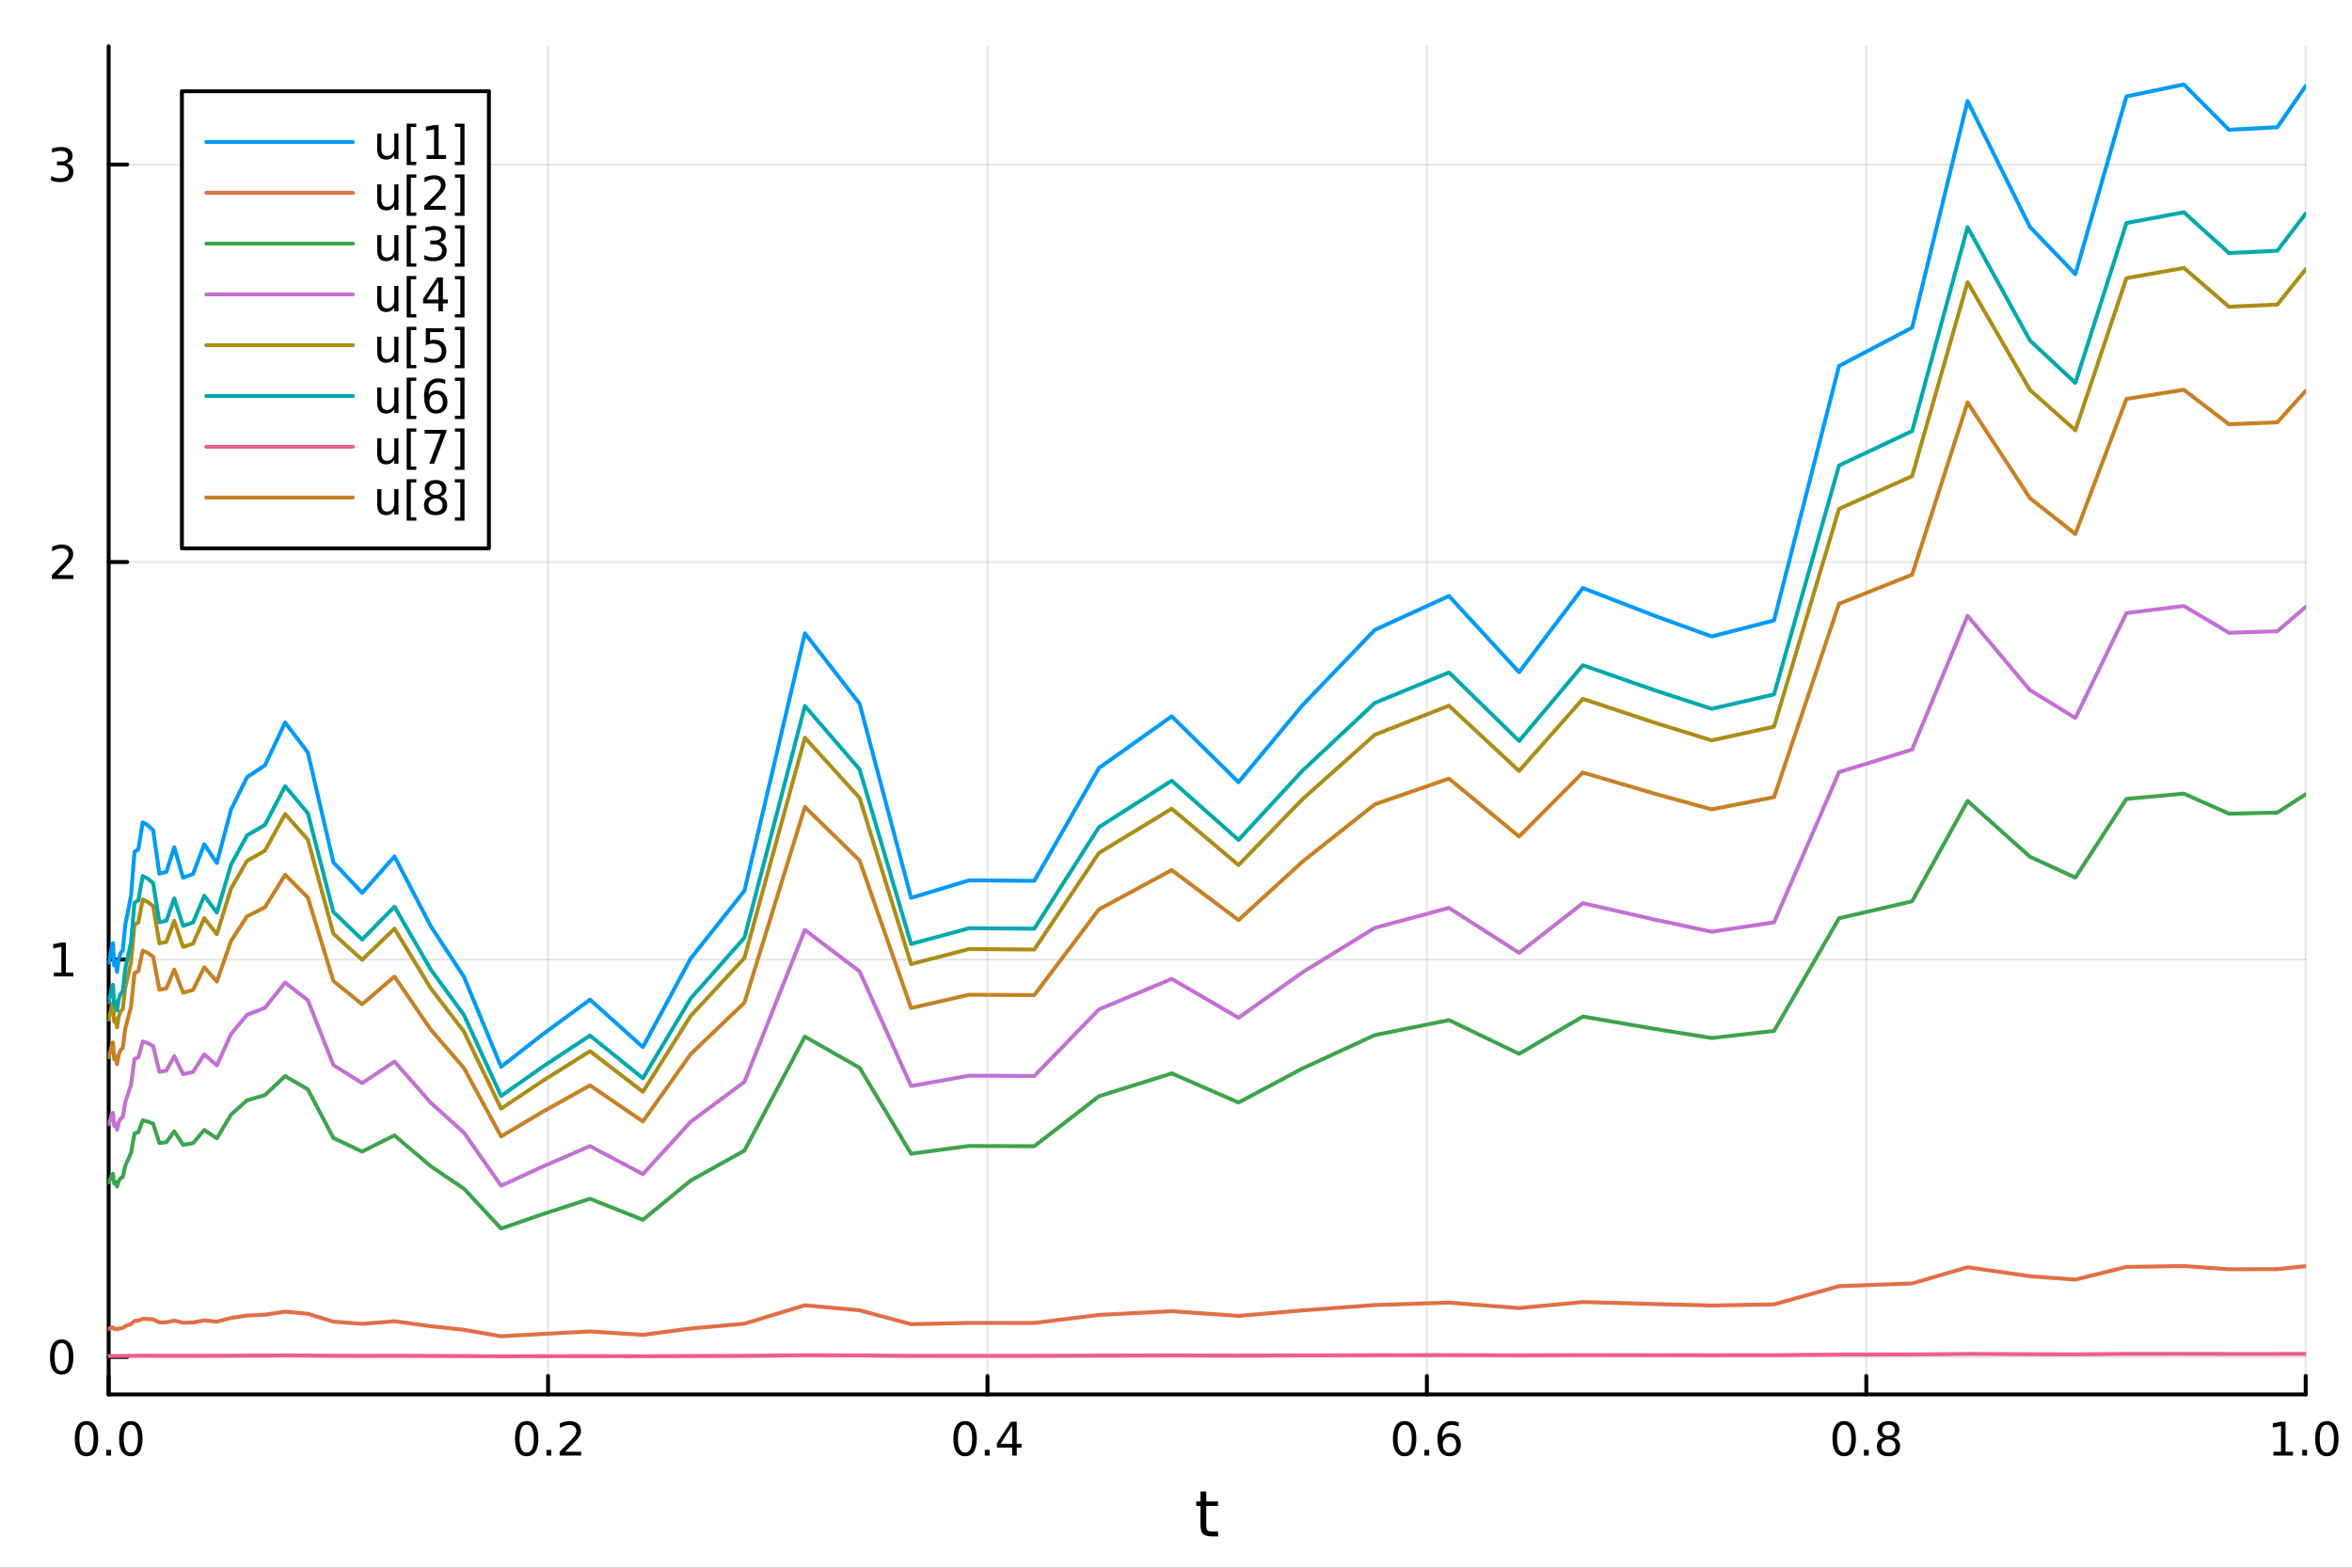 <?xml version="1.0" encoding="utf-8"?>
<svg xmlns="http://www.w3.org/2000/svg" xmlns:xlink="http://www.w3.org/1999/xlink" width="600" height="400" viewBox="0 0 2400 1600">
<rect x="0" y="0" width="2400" height="1600" fill="#333333" stroke="none"/>
<defs>
  <clipPath id="clip040">
    <rect x="0" y="0" width="2400" height="1600"/>
  </clipPath>
</defs>
<path clip-path="url(#clip040)" d="M0 1600 L2400 1600 L2400 0 L0 0  Z" fill="#ffffff" fill-rule="evenodd" fill-opacity="1"/>
<defs>
  <clipPath id="clip041">
    <rect x="480" y="0" width="1681" height="1600"/>
  </clipPath>
</defs>
<path clip-path="url(#clip040)" d="M110.881 1423.18 L2352.76 1423.18 L2352.76 47.244 L110.881 47.244  Z" fill="#ffffff" fill-rule="evenodd" fill-opacity="1"/>
<defs>
  <clipPath id="clip042">
    <rect x="110" y="47" width="2243" height="1377"/>
  </clipPath>
</defs>
<polyline clip-path="url(#clip042)" style="stroke:#000000; stroke-linecap:round; stroke-linejoin:round; stroke-width:2; stroke-opacity:0.1; fill:none" points="110.881,1423.18 110.881,47.244 "/>
<polyline clip-path="url(#clip042)" style="stroke:#000000; stroke-linecap:round; stroke-linejoin:round; stroke-width:2; stroke-opacity:0.1; fill:none" points="559.256,1423.18 559.256,47.244 "/>
<polyline clip-path="url(#clip042)" style="stroke:#000000; stroke-linecap:round; stroke-linejoin:round; stroke-width:2; stroke-opacity:0.1; fill:none" points="1007.63,1423.18 1007.63,47.244 "/>
<polyline clip-path="url(#clip042)" style="stroke:#000000; stroke-linecap:round; stroke-linejoin:round; stroke-width:2; stroke-opacity:0.1; fill:none" points="1456.01,1423.18 1456.01,47.244 "/>
<polyline clip-path="url(#clip042)" style="stroke:#000000; stroke-linecap:round; stroke-linejoin:round; stroke-width:2; stroke-opacity:0.1; fill:none" points="1904.38,1423.18 1904.38,47.244 "/>
<polyline clip-path="url(#clip042)" style="stroke:#000000; stroke-linecap:round; stroke-linejoin:round; stroke-width:2; stroke-opacity:0.1; fill:none" points="2352.76,1423.18 2352.76,47.244 "/>
<polyline clip-path="url(#clip042)" style="stroke:#000000; stroke-linecap:round; stroke-linejoin:round; stroke-width:2; stroke-opacity:0.1; fill:none" points="110.881,1384.97 2352.76,1384.97 "/>
<polyline clip-path="url(#clip042)" style="stroke:#000000; stroke-linecap:round; stroke-linejoin:round; stroke-width:2; stroke-opacity:0.1; fill:none" points="110.881,979.286 2352.76,979.286 "/>
<polyline clip-path="url(#clip042)" style="stroke:#000000; stroke-linecap:round; stroke-linejoin:round; stroke-width:2; stroke-opacity:0.1; fill:none" points="110.881,573.604 2352.76,573.604 "/>
<polyline clip-path="url(#clip042)" style="stroke:#000000; stroke-linecap:round; stroke-linejoin:round; stroke-width:2; stroke-opacity:0.1; fill:none" points="110.881,167.922 2352.76,167.922 "/>
<polyline clip-path="url(#clip040)" style="stroke:#000000; stroke-linecap:round; stroke-linejoin:round; stroke-width:4; stroke-opacity:1; fill:none" points="110.881,1423.18 2352.76,1423.18 "/>
<polyline clip-path="url(#clip040)" style="stroke:#000000; stroke-linecap:round; stroke-linejoin:round; stroke-width:4; stroke-opacity:1; fill:none" points="110.881,1423.18 110.881,1404.28 "/>
<polyline clip-path="url(#clip040)" style="stroke:#000000; stroke-linecap:round; stroke-linejoin:round; stroke-width:4; stroke-opacity:1; fill:none" points="559.256,1423.18 559.256,1404.28 "/>
<polyline clip-path="url(#clip040)" style="stroke:#000000; stroke-linecap:round; stroke-linejoin:round; stroke-width:4; stroke-opacity:1; fill:none" points="1007.63,1423.18 1007.63,1404.28 "/>
<polyline clip-path="url(#clip040)" style="stroke:#000000; stroke-linecap:round; stroke-linejoin:round; stroke-width:4; stroke-opacity:1; fill:none" points="1456.01,1423.18 1456.01,1404.28 "/>
<polyline clip-path="url(#clip040)" style="stroke:#000000; stroke-linecap:round; stroke-linejoin:round; stroke-width:4; stroke-opacity:1; fill:none" points="1904.38,1423.18 1904.38,1404.28 "/>
<polyline clip-path="url(#clip040)" style="stroke:#000000; stroke-linecap:round; stroke-linejoin:round; stroke-width:4; stroke-opacity:1; fill:none" points="2352.76,1423.18 2352.76,1404.28 "/>
<path clip-path="url(#clip040)" d="M88.265 1454.1 Q84.654 1454.1 82.826 1457.66 Q81.02 1461.2 81.02 1468.33 Q81.02 1475.44 82.826 1479.01 Q84.654 1482.55 88.265 1482.55 Q91.9 1482.55 93.705 1479.01 Q95.534 1475.44 95.534 1468.33 Q95.534 1461.2 93.705 1457.66 Q91.9 1454.1 88.265 1454.1 M88.265 1450.39 Q94.075 1450.39 97.131 1455 Q100.21 1459.58 100.21 1468.33 Q100.21 1477.06 97.131 1481.67 Q94.075 1486.25 88.265 1486.25 Q82.455 1486.25 79.376 1481.67 Q76.321 1477.06 76.321 1468.33 Q76.321 1459.58 79.376 1455 Q82.455 1450.39 88.265 1450.39 Z" fill="#000000" fill-rule="nonzero" fill-opacity="1" /><path clip-path="url(#clip040)" d="M108.427 1479.7 L113.311 1479.7 L113.311 1485.58 L108.427 1485.58 L108.427 1479.7 Z" fill="#000000" fill-rule="nonzero" fill-opacity="1" /><path clip-path="url(#clip040)" d="M133.497 1454.1 Q129.885 1454.1 128.057 1457.66 Q126.251 1461.2 126.251 1468.33 Q126.251 1475.44 128.057 1479.01 Q129.885 1482.55 133.497 1482.55 Q137.131 1482.55 138.936 1479.01 Q140.765 1475.44 140.765 1468.33 Q140.765 1461.2 138.936 1457.66 Q137.131 1454.1 133.497 1454.1 M133.497 1450.39 Q139.307 1450.39 142.362 1455 Q145.441 1459.58 145.441 1468.33 Q145.441 1477.06 142.362 1481.67 Q139.307 1486.25 133.497 1486.25 Q127.686 1486.25 124.608 1481.67 Q121.552 1477.06 121.552 1468.33 Q121.552 1459.58 124.608 1455 Q127.686 1450.39 133.497 1450.39 Z" fill="#000000" fill-rule="nonzero" fill-opacity="1" /><path clip-path="url(#clip040)" d="M537.439 1454.1 Q533.828 1454.1 531.999 1457.66 Q530.194 1461.2 530.194 1468.33 Q530.194 1475.44 531.999 1479.01 Q533.828 1482.55 537.439 1482.55 Q541.073 1482.55 542.879 1479.01 Q544.707 1475.44 544.707 1468.33 Q544.707 1461.2 542.879 1457.66 Q541.073 1454.1 537.439 1454.1 M537.439 1450.39 Q543.249 1450.39 546.305 1455 Q549.383 1459.58 549.383 1468.33 Q549.383 1477.06 546.305 1481.67 Q543.249 1486.25 537.439 1486.25 Q531.629 1486.25 528.55 1481.67 Q525.494 1477.06 525.494 1468.33 Q525.494 1459.58 528.55 1455 Q531.629 1450.39 537.439 1450.39 Z" fill="#000000" fill-rule="nonzero" fill-opacity="1" /><path clip-path="url(#clip040)" d="M557.601 1479.7 L562.485 1479.7 L562.485 1485.58 L557.601 1485.58 L557.601 1479.7 Z" fill="#000000" fill-rule="nonzero" fill-opacity="1" /><path clip-path="url(#clip040)" d="M576.698 1481.64 L593.017 1481.64 L593.017 1485.58 L571.073 1485.58 L571.073 1481.64 Q573.735 1478.89 578.318 1474.26 Q582.925 1469.61 584.105 1468.27 Q586.351 1465.74 587.23 1464.01 Q588.133 1462.25 588.133 1460.56 Q588.133 1457.8 586.189 1456.07 Q584.267 1454.33 581.165 1454.33 Q578.966 1454.33 576.513 1455.09 Q574.082 1455.86 571.304 1457.41 L571.304 1452.69 Q574.128 1451.55 576.582 1450.97 Q579.036 1450.39 581.073 1450.39 Q586.443 1450.39 589.638 1453.08 Q592.832 1455.77 592.832 1460.26 Q592.832 1462.39 592.022 1464.31 Q591.235 1466.2 589.128 1468.8 Q588.55 1469.47 585.448 1472.69 Q582.346 1475.88 576.698 1481.64 Z" fill="#000000" fill-rule="nonzero" fill-opacity="1" /><path clip-path="url(#clip040)" d="M984.772 1454.1 Q981.161 1454.1 979.332 1457.66 Q977.527 1461.2 977.527 1468.33 Q977.527 1475.44 979.332 1479.01 Q981.161 1482.55 984.772 1482.55 Q988.406 1482.55 990.212 1479.01 Q992.041 1475.44 992.041 1468.33 Q992.041 1461.2 990.212 1457.66 Q988.406 1454.1 984.772 1454.1 M984.772 1450.39 Q990.582 1450.39 993.638 1455 Q996.717 1459.58 996.717 1468.33 Q996.717 1477.06 993.638 1481.67 Q990.582 1486.25 984.772 1486.25 Q978.962 1486.25 975.883 1481.67 Q972.828 1477.06 972.828 1468.33 Q972.828 1459.58 975.883 1455 Q978.962 1450.39 984.772 1450.39 Z" fill="#000000" fill-rule="nonzero" fill-opacity="1" /><path clip-path="url(#clip040)" d="M1004.93 1479.7 L1009.82 1479.7 L1009.82 1485.58 L1004.93 1485.58 L1004.93 1479.7 Z" fill="#000000" fill-rule="nonzero" fill-opacity="1" /><path clip-path="url(#clip040)" d="M1032.85 1455.09 L1021.05 1473.54 L1032.85 1473.54 L1032.85 1455.09 M1031.62 1451.02 L1037.5 1451.02 L1037.5 1473.54 L1042.43 1473.54 L1042.43 1477.43 L1037.5 1477.43 L1037.5 1485.58 L1032.85 1485.58 L1032.85 1477.43 L1017.25 1477.43 L1017.25 1472.92 L1031.62 1451.02 Z" fill="#000000" fill-rule="nonzero" fill-opacity="1" /><path clip-path="url(#clip040)" d="M1433.31 1454.1 Q1429.7 1454.1 1427.87 1457.66 Q1426.06 1461.2 1426.06 1468.33 Q1426.06 1475.44 1427.87 1479.01 Q1429.7 1482.55 1433.31 1482.55 Q1436.94 1482.55 1438.75 1479.01 Q1440.58 1475.44 1440.58 1468.33 Q1440.58 1461.2 1438.75 1457.66 Q1436.94 1454.1 1433.31 1454.1 M1433.31 1450.39 Q1439.12 1450.39 1442.17 1455 Q1445.25 1459.58 1445.25 1468.33 Q1445.25 1477.06 1442.17 1481.67 Q1439.12 1486.25 1433.31 1486.25 Q1427.5 1486.25 1424.42 1481.67 Q1421.36 1477.06 1421.36 1468.33 Q1421.36 1459.58 1424.42 1455 Q1427.5 1450.39 1433.31 1450.39 Z" fill="#000000" fill-rule="nonzero" fill-opacity="1" /><path clip-path="url(#clip040)" d="M1453.47 1479.7 L1458.36 1479.7 L1458.36 1485.58 L1453.47 1485.58 L1453.47 1479.7 Z" fill="#000000" fill-rule="nonzero" fill-opacity="1" /><path clip-path="url(#clip040)" d="M1479.12 1466.44 Q1475.97 1466.44 1474.12 1468.59 Q1472.29 1470.74 1472.29 1474.49 Q1472.29 1478.22 1474.12 1480.39 Q1475.97 1482.55 1479.12 1482.55 Q1482.27 1482.55 1484.1 1480.39 Q1485.95 1478.22 1485.95 1474.49 Q1485.95 1470.74 1484.1 1468.59 Q1482.27 1466.44 1479.12 1466.44 M1488.4 1451.78 L1488.4 1456.04 Q1486.64 1455.21 1484.84 1454.77 Q1483.05 1454.33 1481.3 1454.33 Q1476.67 1454.33 1474.21 1457.45 Q1471.78 1460.58 1471.43 1466.9 Q1472.8 1464.89 1474.86 1463.82 Q1476.92 1462.73 1479.4 1462.73 Q1484.61 1462.73 1487.61 1465.9 Q1490.65 1469.05 1490.65 1474.49 Q1490.65 1479.82 1487.5 1483.03 Q1484.35 1486.25 1479.12 1486.25 Q1473.12 1486.25 1469.95 1481.67 Q1466.78 1477.06 1466.78 1468.33 Q1466.78 1460.14 1470.67 1455.28 Q1474.56 1450.39 1481.11 1450.39 Q1482.87 1450.39 1484.65 1450.74 Q1486.46 1451.09 1488.4 1451.78 Z" fill="#000000" fill-rule="nonzero" fill-opacity="1" /><path clip-path="url(#clip040)" d="M1881.81 1454.1 Q1878.2 1454.1 1876.37 1457.66 Q1874.57 1461.2 1874.57 1468.33 Q1874.57 1475.44 1876.37 1479.01 Q1878.2 1482.55 1881.81 1482.55 Q1885.45 1482.55 1887.25 1479.01 Q1889.08 1475.44 1889.08 1468.33 Q1889.08 1461.2 1887.25 1457.66 Q1885.45 1454.1 1881.81 1454.1 M1881.81 1450.39 Q1887.62 1450.39 1890.68 1455 Q1893.76 1459.58 1893.76 1468.33 Q1893.76 1477.06 1890.68 1481.67 Q1887.62 1486.25 1881.81 1486.25 Q1876 1486.25 1872.92 1481.67 Q1869.87 1477.06 1869.87 1468.33 Q1869.87 1459.58 1872.92 1455 Q1876 1450.39 1881.81 1450.39 Z" fill="#000000" fill-rule="nonzero" fill-opacity="1" /><path clip-path="url(#clip040)" d="M1901.97 1479.7 L1906.86 1479.7 L1906.86 1485.58 L1901.97 1485.58 L1901.97 1479.7 Z" fill="#000000" fill-rule="nonzero" fill-opacity="1" /><path clip-path="url(#clip040)" d="M1927.04 1469.17 Q1923.71 1469.17 1921.79 1470.95 Q1919.89 1472.73 1919.89 1475.86 Q1919.89 1478.98 1921.79 1480.77 Q1923.71 1482.55 1927.04 1482.55 Q1930.38 1482.55 1932.3 1480.77 Q1934.22 1478.96 1934.22 1475.86 Q1934.22 1472.73 1932.3 1470.95 Q1930.4 1469.17 1927.04 1469.17 M1922.37 1467.18 Q1919.36 1466.44 1917.67 1464.38 Q1916 1462.32 1916 1459.35 Q1916 1455.21 1918.94 1452.8 Q1921.9 1450.39 1927.04 1450.39 Q1932.2 1450.39 1935.14 1452.8 Q1938.08 1455.21 1938.08 1459.35 Q1938.08 1462.32 1936.39 1464.38 Q1934.73 1466.44 1931.74 1467.18 Q1935.12 1467.96 1937 1470.26 Q1938.89 1472.55 1938.89 1475.86 Q1938.89 1480.88 1935.82 1483.57 Q1932.76 1486.25 1927.04 1486.25 Q1921.33 1486.25 1918.25 1483.57 Q1915.19 1480.88 1915.19 1475.86 Q1915.19 1472.55 1917.09 1470.26 Q1918.99 1467.96 1922.37 1467.18 M1920.65 1459.79 Q1920.65 1462.48 1922.32 1463.98 Q1924.01 1465.49 1927.04 1465.49 Q1930.05 1465.49 1931.74 1463.98 Q1933.45 1462.48 1933.45 1459.79 Q1933.45 1457.11 1931.74 1455.6 Q1930.05 1454.1 1927.04 1454.1 Q1924.01 1454.1 1922.32 1455.6 Q1920.65 1457.11 1920.65 1459.79 Z" fill="#000000" fill-rule="nonzero" fill-opacity="1" /><path clip-path="url(#clip040)" d="M2319.91 1481.64 L2327.55 1481.64 L2327.55 1455.28 L2319.24 1456.95 L2319.24 1452.69 L2327.5 1451.02 L2332.18 1451.02 L2332.18 1481.64 L2339.82 1481.64 L2339.82 1485.58 L2319.91 1485.58 L2319.91 1481.64 Z" fill="#000000" fill-rule="nonzero" fill-opacity="1" /><path clip-path="url(#clip040)" d="M2349.26 1479.7 L2354.14 1479.7 L2354.14 1485.58 L2349.26 1485.58 L2349.26 1479.7 Z" fill="#000000" fill-rule="nonzero" fill-opacity="1" /><path clip-path="url(#clip040)" d="M2374.33 1454.1 Q2370.72 1454.1 2368.89 1457.66 Q2367.08 1461.2 2367.08 1468.33 Q2367.08 1475.44 2368.89 1479.01 Q2370.72 1482.55 2374.33 1482.55 Q2377.96 1482.55 2379.77 1479.01 Q2381.6 1475.44 2381.6 1468.33 Q2381.6 1461.2 2379.77 1457.66 Q2377.96 1454.1 2374.33 1454.1 M2374.33 1450.39 Q2380.14 1450.39 2383.2 1455 Q2386.27 1459.58 2386.27 1468.33 Q2386.27 1477.06 2383.2 1481.67 Q2380.14 1486.25 2374.33 1486.25 Q2368.52 1486.25 2365.44 1481.67 Q2362.39 1477.06 2362.39 1468.33 Q2362.39 1459.58 2365.44 1455 Q2368.52 1450.39 2374.33 1450.39 Z" fill="#000000" fill-rule="nonzero" fill-opacity="1" /><path clip-path="url(#clip040)" d="M1230.88 1522.27 L1230.88 1532.4 L1242.94 1532.4 L1242.94 1536.95 L1230.88 1536.95 L1230.88 1556.3 Q1230.88 1560.66 1232.06 1561.9 Q1233.27 1563.14 1236.93 1563.14 L1242.94 1563.14 L1242.94 1568.04 L1236.93 1568.04 Q1230.15 1568.04 1227.57 1565.53 Q1224.99 1562.98 1224.99 1556.3 L1224.99 1536.95 L1220.69 1536.95 L1220.69 1532.4 L1224.99 1532.4 L1224.99 1522.27 L1230.88 1522.27 Z" fill="#000000" fill-rule="nonzero" fill-opacity="1" /><polyline clip-path="url(#clip040)" style="stroke:#000000; stroke-linecap:round; stroke-linejoin:round; stroke-width:4; stroke-opacity:1; fill:none" points="110.881,1423.18 110.881,47.244 "/>
<polyline clip-path="url(#clip040)" style="stroke:#000000; stroke-linecap:round; stroke-linejoin:round; stroke-width:4; stroke-opacity:1; fill:none" points="110.881,1384.97 129.779,1384.97 "/>
<polyline clip-path="url(#clip040)" style="stroke:#000000; stroke-linecap:round; stroke-linejoin:round; stroke-width:4; stroke-opacity:1; fill:none" points="110.881,979.286 129.779,979.286 "/>
<polyline clip-path="url(#clip040)" style="stroke:#000000; stroke-linecap:round; stroke-linejoin:round; stroke-width:4; stroke-opacity:1; fill:none" points="110.881,573.604 129.779,573.604 "/>
<polyline clip-path="url(#clip040)" style="stroke:#000000; stroke-linecap:round; stroke-linejoin:round; stroke-width:4; stroke-opacity:1; fill:none" points="110.881,167.922 129.779,167.922 "/>
<path clip-path="url(#clip040)" d="M62.937 1370.77 Q59.325 1370.77 57.497 1374.33 Q55.691 1377.87 55.691 1385 Q55.691 1392.11 57.497 1395.67 Q59.325 1399.22 62.937 1399.22 Q66.571 1399.22 68.376 1395.67 Q70.205 1392.11 70.205 1385 Q70.205 1377.87 68.376 1374.33 Q66.571 1370.77 62.937 1370.77 M62.937 1367.06 Q68.747 1367.06 71.802 1371.67 Q74.881 1376.25 74.881 1385 Q74.881 1393.73 71.802 1398.34 Q68.747 1402.92 62.937 1402.92 Q57.126 1402.92 54.048 1398.34 Q50.992 1393.73 50.992 1385 Q50.992 1376.25 54.048 1371.67 Q57.126 1367.06 62.937 1367.06 Z" fill="#000000" fill-rule="nonzero" fill-opacity="1" /><path clip-path="url(#clip040)" d="M54.974 992.631 L62.612 992.631 L62.612 966.266 L54.302 967.932 L54.302 963.673 L62.566 962.006 L67.242 962.006 L67.242 992.631 L74.881 992.631 L74.881 996.566 L54.974 996.566 L54.974 992.631 Z" fill="#000000" fill-rule="nonzero" fill-opacity="1" /><path clip-path="url(#clip040)" d="M58.562 586.949 L74.881 586.949 L74.881 590.884 L52.937 590.884 L52.937 586.949 Q55.599 584.194 60.182 579.565 Q64.788 574.912 65.969 573.569 Q68.214 571.046 69.094 569.31 Q69.997 567.551 69.997 565.861 Q69.997 563.107 68.052 561.37 Q66.131 559.634 63.029 559.634 Q60.83 559.634 58.376 560.398 Q55.946 561.162 53.168 562.713 L53.168 557.991 Q55.992 556.857 58.446 556.278 Q60.9 555.699 62.937 555.699 Q68.307 555.699 71.501 558.384 Q74.696 561.069 74.696 565.56 Q74.696 567.69 73.885 569.611 Q73.099 571.509 70.992 574.102 Q70.413 574.773 67.311 577.991 Q64.21 581.185 58.562 586.949 Z" fill="#000000" fill-rule="nonzero" fill-opacity="1" /><path clip-path="url(#clip040)" d="M67.751 166.568 Q71.108 167.285 72.983 169.554 Q74.881 171.822 74.881 175.156 Q74.881 180.271 71.362 183.072 Q67.844 185.873 61.362 185.873 Q59.187 185.873 56.872 185.433 Q54.58 185.017 52.126 184.16 L52.126 179.646 Q54.071 180.781 56.386 181.359 Q58.7 181.938 61.224 181.938 Q65.622 181.938 67.913 180.202 Q70.228 178.466 70.228 175.156 Q70.228 172.1 68.075 170.387 Q65.946 168.651 62.126 168.651 L58.099 168.651 L58.099 164.808 L62.312 164.808 Q65.761 164.808 67.589 163.443 Q69.418 162.054 69.418 159.461 Q69.418 156.799 67.52 155.387 Q65.645 153.952 62.126 153.952 Q60.205 153.952 58.006 154.369 Q55.807 154.785 53.168 155.665 L53.168 151.498 Q55.83 150.758 58.145 150.387 Q60.483 150.017 62.543 150.017 Q67.867 150.017 70.969 152.447 Q74.071 154.855 74.071 158.975 Q74.071 161.846 72.427 163.836 Q70.784 165.804 67.751 166.568 Z" fill="#000000" fill-rule="nonzero" fill-opacity="1" /><polyline clip-path="url(#clip042)" style="stroke:#009af9; stroke-linecap:round; stroke-linejoin:round; stroke-width:4; stroke-opacity:1; fill:none" points="110.881,982.634 111.632,978.585 112.394,975.43 113.251,971.244 114.214,964.755 115.298,962.611 116.518,985.112 117.89,981.355 119.434,991.877 121.17,978.939 123.124,972.708 125.322,970.07 127.794,944.16 130.576,930.361 133.706,914.223 137.226,869.554 141.187,866.729 145.642,839.3 150.655,842.143 156.294,847.363 162.638,891.709 169.776,889.855 177.805,864.707 186.838,895.859 197,891.986 208.432,861.637 221.294,880.774 235.763,826.274 252.041,793.274 270.353,781.142 290.955,737.382 314.131,767.973 340.205,880.112 369.538,911.317 402.538,874.096 439.662,945.478 473.383,996.875 511.319,1088.8 553.997,1055.49 602.01,1020.27 656.024,1068.69 704.777,978.199 759.625,909.172 821.328,646.375 877.125,718.196 929.703,916.381 988.853,898.475 1055.4,899.009 1121.39,783.848 1195.62,731.121 1263.81,798.286 1329.25,719.543 1402.87,642.881 1478.52,608.269 1550.1,686.036 1615.16,600.122 1688.34,628.471 1746.66,649.579 1810.26,633.226 1876.57,373.508 1951.16,334.41 2007.74,103.114 2071.39,231.686 2117.72,279.775 2169.83,98.402 2228.47,86.186 2274.45,132.455 2323.78,129.871 2352.76,87.705 "/>
<polyline clip-path="url(#clip042)" style="stroke:#e26f46; stroke-linecap:round; stroke-linejoin:round; stroke-width:4; stroke-opacity:1; fill:none" points="110.881,1356.21 111.632,1355.92 112.394,1355.7 113.251,1355.4 114.214,1354.94 115.298,1354.78 116.518,1356.39 117.89,1356.12 119.434,1356.87 121.17,1355.95 123.124,1355.5 125.322,1355.32 127.794,1353.46 130.576,1352.48 133.706,1351.32 137.226,1348.13 141.187,1347.93 145.642,1345.97 150.655,1346.17 156.294,1346.55 162.638,1349.71 169.776,1349.58 177.805,1347.78 186.838,1350.01 197,1349.73 208.432,1347.57 221.294,1348.93 235.763,1345.04 252.041,1342.68 270.353,1341.81 290.955,1338.68 314.131,1340.87 340.205,1348.89 369.538,1351.12 402.538,1348.46 439.662,1353.56 473.383,1357.23 511.319,1363.8 553.997,1361.42 602.01,1358.9 656.024,1362.36 704.777,1355.9 759.625,1350.96 821.328,1332.18 877.125,1337.31 929.703,1351.48 988.853,1350.2 1055.4,1350.24 1121.39,1342.01 1195.62,1338.24 1263.81,1343.04 1329.25,1337.41 1402.87,1331.93 1478.52,1329.46 1550.1,1335.02 1615.16,1328.87 1688.34,1330.9 1746.66,1332.41 1810.26,1331.24 1876.57,1312.68 1951.16,1309.88 2007.74,1293.35 2071.39,1302.54 2117.72,1305.98 2169.83,1293.02 2228.47,1292.14 2274.45,1295.45 2323.78,1295.27 2352.76,1292.25 "/>
<polyline clip-path="url(#clip042)" style="stroke:#3da44d; stroke-linecap:round; stroke-linejoin:round; stroke-width:4; stroke-opacity:1; fill:none" points="110.881,1206.85 111.632,1205.06 112.394,1203.66 113.251,1201.81 114.214,1198.94 115.298,1197.99 116.518,1207.95 117.89,1206.29 119.434,1210.94 121.17,1205.22 123.124,1202.46 125.322,1201.29 127.794,1189.82 130.576,1183.71 133.706,1176.57 137.226,1156.79 141.187,1155.54 145.642,1143.4 150.655,1144.66 156.294,1146.97 162.638,1166.6 169.776,1165.78 177.805,1154.65 186.838,1168.44 197,1166.72 208.432,1153.29 221.294,1161.76 235.763,1137.63 252.041,1123.02 270.353,1117.65 290.955,1098.28 314.131,1111.82 340.205,1161.47 369.538,1175.28 402.538,1158.8 439.662,1190.4 473.383,1213.16 511.319,1253.85 553.997,1239.11 602.01,1223.51 656.024,1244.95 704.777,1204.89 759.625,1174.33 821.328,1057.99 877.125,1089.78 929.703,1177.52 988.853,1169.59 1055.4,1169.83 1121.39,1118.85 1195.62,1095.51 1263.81,1125.24 1329.25,1090.38 1402.87,1056.44 1478.52,1041.12 1550.1,1075.55 1615.16,1037.51 1688.34,1050.06 1746.66,1059.41 1810.26,1052.17 1876.57,937.188 1951.16,919.879 2007.74,817.482 2071.39,874.402 2117.72,895.691 2169.83,815.396 2228.47,809.988 2274.45,830.472 2323.78,829.328 2352.76,810.661 "/>
<polyline clip-path="url(#clip042)" style="stroke:#c271d2; stroke-linecap:round; stroke-linejoin:round; stroke-width:4; stroke-opacity:1; fill:none" points="110.881,1147.53 111.632,1145.14 112.394,1143.28 113.251,1140.81 114.214,1136.98 115.298,1135.71 116.518,1148.99 117.89,1146.77 119.434,1152.98 121.17,1145.35 123.124,1141.67 125.322,1140.11 127.794,1124.82 130.576,1116.68 133.706,1107.16 137.226,1080.79 141.187,1079.13 145.642,1062.94 150.655,1064.62 156.294,1067.7 162.638,1093.87 169.776,1092.77 177.805,1077.93 186.838,1096.32 197,1094.03 208.432,1076.12 221.294,1087.41 235.763,1055.25 252.041,1035.78 270.353,1028.62 290.955,1002.79 314.131,1020.85 340.205,1087.02 369.538,1105.44 402.538,1083.47 439.662,1125.6 473.383,1155.93 511.319,1210.19 553.997,1190.53 602.01,1169.74 656.024,1198.31 704.777,1144.91 759.625,1104.17 821.328,949.083 877.125,991.469 929.703,1108.43 988.853,1097.86 1055.4,1098.18 1121.39,1030.21 1195.62,999.096 1263.81,1038.73 1329.25,992.264 1402.87,947.021 1478.52,926.595 1550.1,972.49 1615.16,921.786 1688.34,938.517 1746.66,950.974 1810.26,941.323 1876.57,788.049 1951.16,764.975 2007.74,628.474 2071.39,704.352 2117.72,732.732 2169.83,625.694 2228.47,618.484 2274.45,645.79 2323.78,644.265 2352.76,619.381 "/>
<polyline clip-path="url(#clip042)" style="stroke:#ac8d18; stroke-linecap:round; stroke-linejoin:round; stroke-width:4; stroke-opacity:1; fill:none" points="110.881,1040.65 111.632,1037.19 112.394,1034.49 113.251,1030.9 114.214,1025.35 115.298,1023.52 116.518,1042.77 117.89,1039.56 119.434,1048.56 121.17,1037.49 123.124,1032.16 125.322,1029.9 127.794,1007.73 130.576,995.916 133.706,982.106 137.226,943.878 141.187,941.461 145.642,917.987 150.655,920.42 156.294,924.888 162.638,962.839 169.776,961.252 177.805,939.73 186.838,966.39 197,963.076 208.432,937.103 221.294,953.48 235.763,906.839 252.041,878.598 270.353,868.215 290.955,830.766 314.131,856.946 340.205,952.914 369.538,979.619 402.538,947.765 439.662,1008.85 473.383,1052.84 511.319,1131.51 553.997,1103 602.01,1072.86 656.024,1114.29 704.777,1036.86 759.625,977.783 821.328,752.882 877.125,814.347 929.703,983.953 988.853,968.629 1055.4,969.085 1121.39,870.531 1195.62,825.408 1263.81,882.887 1329.25,815.499 1402.87,749.892 1478.52,720.271 1550.1,786.824 1615.16,713.299 1688.34,737.56 1746.66,755.624 1810.26,741.63 1876.57,519.364 1951.16,485.903 2007.74,287.961 2071.39,397.993 2117.72,439.147 2169.83,283.929 2228.47,273.474 2274.45,313.071 2323.78,310.859 2352.76,274.774 "/>
<polyline clip-path="url(#clip042)" style="stroke:#00a9ad; stroke-linecap:round; stroke-linejoin:round; stroke-width:4; stroke-opacity:1; fill:none" points="110.881,1023.04 111.632,1019.4 112.394,1016.56 113.251,1012.8 114.214,1006.96 115.298,1005.03 116.518,1025.27 117.89,1021.89 119.434,1031.36 121.17,1019.72 123.124,1014.12 125.322,1011.74 127.794,988.435 130.576,976.021 133.706,961.504 137.226,921.322 141.187,918.781 145.642,894.106 150.655,896.664 156.294,901.36 162.638,941.252 169.776,939.584 177.805,916.962 186.838,944.984 197,941.501 208.432,914.2 221.294,931.415 235.763,882.389 252.041,852.704 270.353,841.79 290.955,802.425 314.131,829.944 340.205,930.82 369.538,958.891 402.538,925.408 439.662,989.62 473.383,1035.86 511.319,1118.55 553.997,1088.58 602.01,1056.9 656.024,1100.45 704.777,1019.05 759.625,956.96 821.328,720.559 877.125,785.167 929.703,963.446 988.853,947.338 1055.4,947.818 1121.39,844.224 1195.62,796.793 1263.81,857.212 1329.25,786.378 1402.87,717.416 1478.52,686.28 1550.1,756.237 1615.16,678.951 1688.34,704.454 1746.66,723.441 1810.26,708.731 1876.57,475.099 1951.16,439.927 2007.74,231.862 2071.39,347.521 2117.72,390.78 2169.83,227.624 2228.47,216.635 2274.45,258.257 2323.78,255.932 2352.76,218.002 "/>
<polyline clip-path="url(#clip042)" style="stroke:#ed5d92; stroke-linecap:round; stroke-linejoin:round; stroke-width:4; stroke-opacity:1; fill:none" points="110.881,1383.98 111.632,1383.97 112.394,1383.96 113.251,1383.95 114.214,1383.93 115.298,1383.93 116.518,1383.98 117.89,1383.97 119.434,1384 121.17,1383.97 123.124,1383.95 125.322,1383.95 127.794,1383.88 130.576,1383.85 133.706,1383.81 137.226,1383.7 141.187,1383.69 145.642,1383.62 150.655,1383.63 156.294,1383.64 162.638,1383.75 169.776,1383.75 177.805,1383.69 186.838,1383.76 197,1383.75 208.432,1383.68 221.294,1383.73 235.763,1383.59 252.041,1383.51 270.353,1383.48 290.955,1383.37 314.131,1383.45 340.205,1383.72 369.538,1383.8 402.538,1383.71 439.662,1383.88 473.383,1384.01 511.319,1384.24 553.997,1384.16 602.01,1384.07 656.024,1384.19 704.777,1383.97 759.625,1383.8 821.328,1383.15 877.125,1383.32 929.703,1383.81 988.853,1383.77 1055.4,1383.77 1121.39,1383.49 1195.62,1383.36 1263.81,1383.52 1329.25,1383.33 1402.87,1383.14 1478.52,1383.05 1550.1,1383.24 1615.16,1383.03 1688.34,1383.1 1746.66,1383.16 1810.26,1383.11 1876.57,1382.47 1951.16,1382.38 2007.74,1381.81 2071.39,1382.12 2117.72,1382.24 2169.83,1381.8 2228.47,1381.77 2274.45,1381.88 2323.78,1381.87 2352.76,1381.77 "/>
<polyline clip-path="url(#clip042)" style="stroke:#c68125; stroke-linecap:round; stroke-linejoin:round; stroke-width:4; stroke-opacity:1; fill:none" points="110.881,1079.18 111.632,1076.1 112.394,1073.7 113.251,1070.52 114.214,1065.59 115.298,1063.96 116.518,1081.06 117.89,1078.21 119.434,1086.2 121.17,1076.37 123.124,1071.64 125.322,1069.63 127.794,1049.94 130.576,1039.45 133.706,1027.18 137.226,993.235 141.187,991.088 145.642,970.24 150.655,972.401 156.294,976.369 162.638,1010.07 169.776,1008.66 177.805,989.551 186.838,1013.23 197,1010.28 208.432,987.217 221.294,1001.76 235.763,960.34 252.041,935.259 270.353,926.038 290.955,892.779 314.131,916.03 340.205,1001.26 369.538,1024.98 402.538,996.687 439.662,1050.94 473.383,1090 511.319,1159.87 553.997,1134.55 602.01,1107.78 656.024,1144.58 704.777,1075.81 759.625,1023.35 821.328,823.61 877.125,878.197 929.703,1028.82 988.853,1015.22 1055.4,1015.62 1121.39,928.095 1195.62,888.02 1263.81,939.068 1329.25,879.221 1402.87,820.955 1478.52,794.648 1550.1,853.754 1615.16,788.456 1688.34,810.003 1746.66,826.046 1810.26,813.617 1876.57,616.222 1951.16,586.505 2007.74,410.712 2071.39,508.432 2117.72,544.981 2169.83,407.131 2228.47,397.846 2274.45,433.012 2323.78,431.048 2352.76,399.001 "/>
<path clip-path="url(#clip040)" d="M185.61 559.669 L498.894 559.669 L498.894 93.109 L185.61 93.109  Z" fill="#ffffff" fill-rule="evenodd" fill-opacity="1"/>
<polyline clip-path="url(#clip040)" style="stroke:#000000; stroke-linecap:round; stroke-linejoin:round; stroke-width:4; stroke-opacity:1; fill:none" points="185.61,559.669 498.894,559.669 498.894,93.109 185.61,93.109 185.61,559.669 "/>
<polyline clip-path="url(#clip040)" style="stroke:#009af9; stroke-linecap:round; stroke-linejoin:round; stroke-width:4; stroke-opacity:1; fill:none" points="210.52,144.949 359.978,144.949 "/>
<path clip-path="url(#clip040)" d="M384.888 151.997 L384.888 136.303 L389.147 136.303 L389.147 151.835 Q389.147 155.516 390.582 157.368 Q392.017 159.196 394.888 159.196 Q398.337 159.196 400.328 156.997 Q402.341 154.798 402.341 151.002 L402.341 136.303 L406.601 136.303 L406.601 162.229 L402.341 162.229 L402.341 158.247 Q400.791 160.608 398.73 161.766 Q396.693 162.9 393.985 162.9 Q389.517 162.9 387.203 160.122 Q384.888 157.344 384.888 151.997 M395.605 135.678 L395.605 135.678 Z" fill="#000000" fill-rule="nonzero" fill-opacity="1" /><path clip-path="url(#clip040)" d="M414.98 126.21 L424.795 126.21 L424.795 129.52 L419.24 129.52 L419.24 165.168 L424.795 165.168 L424.795 168.479 L414.98 168.479 L414.98 126.21 Z" fill="#000000" fill-rule="nonzero" fill-opacity="1" /><path clip-path="url(#clip040)" d="M435.281 158.293 L442.92 158.293 L442.92 131.928 L434.61 133.595 L434.61 129.335 L442.874 127.669 L447.55 127.669 L447.55 158.293 L455.188 158.293 L455.188 162.229 L435.281 162.229 L435.281 158.293 Z" fill="#000000" fill-rule="nonzero" fill-opacity="1" /><path clip-path="url(#clip040)" d="M473.985 126.21 L473.985 168.479 L464.17 168.479 L464.17 165.168 L469.702 165.168 L469.702 129.52 L464.17 129.52 L464.17 126.21 L473.985 126.21 Z" fill="#000000" fill-rule="nonzero" fill-opacity="1" /><polyline clip-path="url(#clip040)" style="stroke:#e26f46; stroke-linecap:round; stroke-linejoin:round; stroke-width:4; stroke-opacity:1; fill:none" points="210.52,196.789 359.978,196.789 "/>
<path clip-path="url(#clip040)" d="M384.888 203.837 L384.888 188.143 L389.147 188.143 L389.147 203.675 Q389.147 207.356 390.582 209.208 Q392.017 211.036 394.888 211.036 Q398.337 211.036 400.328 208.837 Q402.341 206.638 402.341 202.842 L402.341 188.143 L406.601 188.143 L406.601 214.069 L402.341 214.069 L402.341 210.087 Q400.791 212.448 398.73 213.606 Q396.693 214.74 393.985 214.74 Q389.517 214.74 387.203 211.962 Q384.888 209.184 384.888 203.837 M395.605 187.518 L395.605 187.518 Z" fill="#000000" fill-rule="nonzero" fill-opacity="1" /><path clip-path="url(#clip040)" d="M414.98 178.05 L424.795 178.05 L424.795 181.36 L419.24 181.36 L419.24 217.008 L424.795 217.008 L424.795 220.319 L414.98 220.319 L414.98 178.05 Z" fill="#000000" fill-rule="nonzero" fill-opacity="1" /><path clip-path="url(#clip040)" d="M438.499 210.133 L454.818 210.133 L454.818 214.069 L432.874 214.069 L432.874 210.133 Q435.536 207.379 440.119 202.749 Q444.725 198.096 445.906 196.754 Q448.151 194.231 449.031 192.495 Q449.934 190.735 449.934 189.046 Q449.934 186.291 447.989 184.555 Q446.068 182.819 442.966 182.819 Q440.767 182.819 438.313 183.583 Q435.883 184.347 433.105 185.897 L433.105 181.175 Q435.929 180.041 438.383 179.462 Q440.837 178.884 442.874 178.884 Q448.244 178.884 451.438 181.569 Q454.633 184.254 454.633 188.745 Q454.633 190.874 453.823 192.796 Q453.036 194.694 450.929 197.286 Q450.35 197.958 447.249 201.175 Q444.147 204.37 438.499 210.133 Z" fill="#000000" fill-rule="nonzero" fill-opacity="1" /><path clip-path="url(#clip040)" d="M473.985 178.05 L473.985 220.319 L464.17 220.319 L464.17 217.008 L469.702 217.008 L469.702 181.36 L464.17 181.36 L464.17 178.05 L473.985 178.05 Z" fill="#000000" fill-rule="nonzero" fill-opacity="1" /><polyline clip-path="url(#clip040)" style="stroke:#3da44d; stroke-linecap:round; stroke-linejoin:round; stroke-width:4; stroke-opacity:1; fill:none" points="210.52,248.629 359.978,248.629 "/>
<path clip-path="url(#clip040)" d="M384.888 255.677 L384.888 239.983 L389.147 239.983 L389.147 255.515 Q389.147 259.196 390.582 261.048 Q392.017 262.876 394.888 262.876 Q398.337 262.876 400.328 260.677 Q402.341 258.478 402.341 254.682 L402.341 239.983 L406.601 239.983 L406.601 265.909 L402.341 265.909 L402.341 261.927 Q400.791 264.288 398.73 265.446 Q396.693 266.58 393.985 266.58 Q389.517 266.58 387.203 263.802 Q384.888 261.024 384.888 255.677 M395.605 239.358 L395.605 239.358 Z" fill="#000000" fill-rule="nonzero" fill-opacity="1" /><path clip-path="url(#clip040)" d="M414.98 229.89 L424.795 229.89 L424.795 233.2 L419.24 233.2 L419.24 268.848 L424.795 268.848 L424.795 272.159 L414.98 272.159 L414.98 229.89 Z" fill="#000000" fill-rule="nonzero" fill-opacity="1" /><path clip-path="url(#clip040)" d="M448.637 247.274 Q451.994 247.992 453.869 250.261 Q455.767 252.529 455.767 255.862 Q455.767 260.978 452.249 263.779 Q448.73 266.58 442.249 266.58 Q440.073 266.58 437.758 266.14 Q435.466 265.723 433.013 264.867 L433.013 260.353 Q434.957 261.487 437.272 262.066 Q439.587 262.645 442.11 262.645 Q446.508 262.645 448.8 260.909 Q451.114 259.173 451.114 255.862 Q451.114 252.807 448.962 251.094 Q446.832 249.358 443.013 249.358 L438.985 249.358 L438.985 245.515 L443.198 245.515 Q446.647 245.515 448.475 244.149 Q450.304 242.761 450.304 240.168 Q450.304 237.506 448.406 236.094 Q446.531 234.659 443.013 234.659 Q441.091 234.659 438.892 235.075 Q436.693 235.492 434.054 236.372 L434.054 232.205 Q436.716 231.464 439.031 231.094 Q441.369 230.724 443.429 230.724 Q448.753 230.724 451.855 233.154 Q454.957 235.562 454.957 239.682 Q454.957 242.552 453.313 244.543 Q451.67 246.511 448.637 247.274 Z" fill="#000000" fill-rule="nonzero" fill-opacity="1" /><path clip-path="url(#clip040)" d="M473.985 229.89 L473.985 272.159 L464.17 272.159 L464.17 268.848 L469.702 268.848 L469.702 233.2 L464.17 233.2 L464.17 229.89 L473.985 229.89 Z" fill="#000000" fill-rule="nonzero" fill-opacity="1" /><polyline clip-path="url(#clip040)" style="stroke:#c271d2; stroke-linecap:round; stroke-linejoin:round; stroke-width:4; stroke-opacity:1; fill:none" points="210.52,300.469 359.978,300.469 "/>
<path clip-path="url(#clip040)" d="M384.888 307.517 L384.888 291.823 L389.147 291.823 L389.147 307.355 Q389.147 311.036 390.582 312.888 Q392.017 314.716 394.888 314.716 Q398.337 314.716 400.328 312.517 Q402.341 310.318 402.341 306.522 L402.341 291.823 L406.601 291.823 L406.601 317.749 L402.341 317.749 L402.341 313.767 Q400.791 316.128 398.73 317.286 Q396.693 318.42 393.985 318.42 Q389.517 318.42 387.203 315.642 Q384.888 312.864 384.888 307.517 M395.605 291.198 L395.605 291.198 Z" fill="#000000" fill-rule="nonzero" fill-opacity="1" /><path clip-path="url(#clip040)" d="M414.98 281.73 L424.795 281.73 L424.795 285.04 L419.24 285.04 L419.24 320.688 L424.795 320.688 L424.795 323.999 L414.98 323.999 L414.98 281.73 Z" fill="#000000" fill-rule="nonzero" fill-opacity="1" /><path clip-path="url(#clip040)" d="M447.318 287.263 L435.513 305.712 L447.318 305.712 L447.318 287.263 M446.091 283.189 L451.971 283.189 L451.971 305.712 L456.901 305.712 L456.901 309.601 L451.971 309.601 L451.971 317.749 L447.318 317.749 L447.318 309.601 L431.716 309.601 L431.716 305.087 L446.091 283.189 Z" fill="#000000" fill-rule="nonzero" fill-opacity="1" /><path clip-path="url(#clip040)" d="M473.985 281.73 L473.985 323.999 L464.17 323.999 L464.17 320.688 L469.702 320.688 L469.702 285.04 L464.17 285.04 L464.17 281.73 L473.985 281.73 Z" fill="#000000" fill-rule="nonzero" fill-opacity="1" /><polyline clip-path="url(#clip040)" style="stroke:#ac8d18; stroke-linecap:round; stroke-linejoin:round; stroke-width:4; stroke-opacity:1; fill:none" points="210.52,352.309 359.978,352.309 "/>
<path clip-path="url(#clip040)" d="M384.888 359.357 L384.888 343.663 L389.147 343.663 L389.147 359.195 Q389.147 362.876 390.582 364.728 Q392.017 366.556 394.888 366.556 Q398.337 366.556 400.328 364.357 Q402.341 362.158 402.341 358.362 L402.341 343.663 L406.601 343.663 L406.601 369.589 L402.341 369.589 L402.341 365.607 Q400.791 367.968 398.73 369.126 Q396.693 370.26 393.985 370.26 Q389.517 370.26 387.203 367.482 Q384.888 364.704 384.888 359.357 M395.605 343.038 L395.605 343.038 Z" fill="#000000" fill-rule="nonzero" fill-opacity="1" /><path clip-path="url(#clip040)" d="M414.98 333.57 L424.795 333.57 L424.795 336.88 L419.24 336.88 L419.24 372.528 L424.795 372.528 L424.795 375.839 L414.98 375.839 L414.98 333.57 Z" fill="#000000" fill-rule="nonzero" fill-opacity="1" /><path clip-path="url(#clip040)" d="M434.517 335.029 L452.874 335.029 L452.874 338.964 L438.8 338.964 L438.8 347.436 Q439.818 347.089 440.837 346.927 Q441.855 346.742 442.874 346.742 Q448.661 346.742 452.04 349.913 Q455.42 353.084 455.42 358.501 Q455.42 364.079 451.948 367.181 Q448.475 370.26 442.156 370.26 Q439.98 370.26 437.712 369.89 Q435.466 369.519 433.059 368.778 L433.059 364.079 Q435.142 365.214 437.364 365.769 Q439.587 366.325 442.063 366.325 Q446.068 366.325 448.406 364.218 Q450.744 362.112 450.744 358.501 Q450.744 354.89 448.406 352.783 Q446.068 350.677 442.063 350.677 Q440.188 350.677 438.313 351.093 Q436.462 351.51 434.517 352.39 L434.517 335.029 Z" fill="#000000" fill-rule="nonzero" fill-opacity="1" /><path clip-path="url(#clip040)" d="M473.985 333.57 L473.985 375.839 L464.17 375.839 L464.17 372.528 L469.702 372.528 L469.702 336.88 L464.17 336.88 L464.17 333.57 L473.985 333.57 Z" fill="#000000" fill-rule="nonzero" fill-opacity="1" /><polyline clip-path="url(#clip040)" style="stroke:#00a9ad; stroke-linecap:round; stroke-linejoin:round; stroke-width:4; stroke-opacity:1; fill:none" points="210.52,404.149 359.978,404.149 "/>
<path clip-path="url(#clip040)" d="M384.888 411.197 L384.888 395.503 L389.147 395.503 L389.147 411.035 Q389.147 414.716 390.582 416.568 Q392.017 418.396 394.888 418.396 Q398.337 418.396 400.328 416.197 Q402.341 413.998 402.341 410.202 L402.341 395.503 L406.601 395.503 L406.601 421.429 L402.341 421.429 L402.341 417.447 Q400.791 419.808 398.73 420.966 Q396.693 422.1 393.985 422.1 Q389.517 422.1 387.203 419.322 Q384.888 416.544 384.888 411.197 M395.605 394.878 L395.605 394.878 Z" fill="#000000" fill-rule="nonzero" fill-opacity="1" /><path clip-path="url(#clip040)" d="M414.98 385.41 L424.795 385.41 L424.795 388.72 L419.24 388.72 L419.24 424.368 L424.795 424.368 L424.795 427.679 L414.98 427.679 L414.98 385.41 Z" fill="#000000" fill-rule="nonzero" fill-opacity="1" /><path clip-path="url(#clip040)" d="M445.05 402.285 Q441.901 402.285 440.05 404.438 Q438.221 406.591 438.221 410.341 Q438.221 414.068 440.05 416.243 Q441.901 418.396 445.05 418.396 Q448.198 418.396 450.026 416.243 Q451.878 414.068 451.878 410.341 Q451.878 406.591 450.026 404.438 Q448.198 402.285 445.05 402.285 M454.332 387.633 L454.332 391.892 Q452.573 391.058 450.767 390.619 Q448.985 390.179 447.225 390.179 Q442.596 390.179 440.142 393.304 Q437.712 396.429 437.364 402.748 Q438.73 400.734 440.79 399.669 Q442.85 398.582 445.327 398.582 Q450.536 398.582 453.545 401.753 Q456.577 404.901 456.577 410.341 Q456.577 415.665 453.429 418.882 Q450.281 422.1 445.05 422.1 Q439.054 422.1 435.883 417.517 Q432.712 412.91 432.712 404.183 Q432.712 395.989 436.601 391.128 Q440.489 386.244 447.04 386.244 Q448.8 386.244 450.582 386.591 Q452.387 386.938 454.332 387.633 Z" fill="#000000" fill-rule="nonzero" fill-opacity="1" /><path clip-path="url(#clip040)" d="M473.985 385.41 L473.985 427.679 L464.17 427.679 L464.17 424.368 L469.702 424.368 L469.702 388.72 L464.17 388.72 L464.17 385.41 L473.985 385.41 Z" fill="#000000" fill-rule="nonzero" fill-opacity="1" /><polyline clip-path="url(#clip040)" style="stroke:#ed5d92; stroke-linecap:round; stroke-linejoin:round; stroke-width:4; stroke-opacity:1; fill:none" points="210.52,455.989 359.978,455.989 "/>
<path clip-path="url(#clip040)" d="M384.888 463.037 L384.888 447.343 L389.147 447.343 L389.147 462.875 Q389.147 466.556 390.582 468.408 Q392.017 470.236 394.888 470.236 Q398.337 470.236 400.328 468.037 Q402.341 465.838 402.341 462.042 L402.341 447.343 L406.601 447.343 L406.601 473.269 L402.341 473.269 L402.341 469.287 Q400.791 471.648 398.73 472.806 Q396.693 473.94 393.985 473.94 Q389.517 473.94 387.203 471.162 Q384.888 468.384 384.888 463.037 M395.605 446.718 L395.605 446.718 Z" fill="#000000" fill-rule="nonzero" fill-opacity="1" /><path clip-path="url(#clip040)" d="M414.98 437.25 L424.795 437.25 L424.795 440.56 L419.24 440.56 L419.24 476.208 L424.795 476.208 L424.795 479.519 L414.98 479.519 L414.98 437.25 Z" fill="#000000" fill-rule="nonzero" fill-opacity="1" /><path clip-path="url(#clip040)" d="M433.29 438.709 L455.512 438.709 L455.512 440.699 L442.966 473.269 L438.082 473.269 L449.887 442.644 L433.29 442.644 L433.29 438.709 Z" fill="#000000" fill-rule="nonzero" fill-opacity="1" /><path clip-path="url(#clip040)" d="M473.985 437.25 L473.985 479.519 L464.17 479.519 L464.17 476.208 L469.702 476.208 L469.702 440.56 L464.17 440.56 L464.17 437.25 L473.985 437.25 Z" fill="#000000" fill-rule="nonzero" fill-opacity="1" /><polyline clip-path="url(#clip040)" style="stroke:#c68125; stroke-linecap:round; stroke-linejoin:round; stroke-width:4; stroke-opacity:1; fill:none" points="210.52,507.829 359.978,507.829 "/>
<path clip-path="url(#clip040)" d="M384.888 514.877 L384.888 499.183 L389.147 499.183 L389.147 514.715 Q389.147 518.396 390.582 520.248 Q392.017 522.076 394.888 522.076 Q398.337 522.076 400.328 519.877 Q402.341 517.678 402.341 513.882 L402.341 499.183 L406.601 499.183 L406.601 525.109 L402.341 525.109 L402.341 521.127 Q400.791 523.488 398.73 524.646 Q396.693 525.78 393.985 525.78 Q389.517 525.78 387.203 523.002 Q384.888 520.224 384.888 514.877 M395.605 498.558 L395.605 498.558 Z" fill="#000000" fill-rule="nonzero" fill-opacity="1" /><path clip-path="url(#clip040)" d="M414.98 489.09 L424.795 489.09 L424.795 492.4 L419.24 492.4 L419.24 528.048 L424.795 528.048 L424.795 531.359 L414.98 531.359 L414.98 489.09 Z" fill="#000000" fill-rule="nonzero" fill-opacity="1" /><path clip-path="url(#clip040)" d="M444.471 508.697 Q441.138 508.697 439.216 510.479 Q437.318 512.261 437.318 515.386 Q437.318 518.511 439.216 520.294 Q441.138 522.076 444.471 522.076 Q447.804 522.076 449.725 520.294 Q451.647 518.488 451.647 515.386 Q451.647 512.261 449.725 510.479 Q447.827 508.697 444.471 508.697 M439.795 506.706 Q436.786 505.965 435.096 503.905 Q433.429 501.845 433.429 498.882 Q433.429 494.738 436.369 492.331 Q439.332 489.924 444.471 489.924 Q449.633 489.924 452.573 492.331 Q455.512 494.738 455.512 498.882 Q455.512 501.845 453.823 503.905 Q452.156 505.965 449.17 506.706 Q452.55 507.493 454.424 509.785 Q456.323 512.076 456.323 515.386 Q456.323 520.41 453.244 523.095 Q450.188 525.78 444.471 525.78 Q438.753 525.78 435.675 523.095 Q432.619 520.41 432.619 515.386 Q432.619 512.076 434.517 509.785 Q436.415 507.493 439.795 506.706 M438.082 499.322 Q438.082 502.007 439.749 503.512 Q441.438 505.016 444.471 505.016 Q447.48 505.016 449.17 503.512 Q450.883 502.007 450.883 499.322 Q450.883 496.637 449.17 495.132 Q447.48 493.627 444.471 493.627 Q441.438 493.627 439.749 495.132 Q438.082 496.637 438.082 499.322 Z" fill="#000000" fill-rule="nonzero" fill-opacity="1" /><path clip-path="url(#clip040)" d="M473.985 489.09 L473.985 531.359 L464.17 531.359 L464.17 528.048 L469.702 528.048 L469.702 492.4 L464.17 492.4 L464.17 489.09 L473.985 489.09 Z" fill="#000000" fill-rule="nonzero" fill-opacity="1" /></svg>
